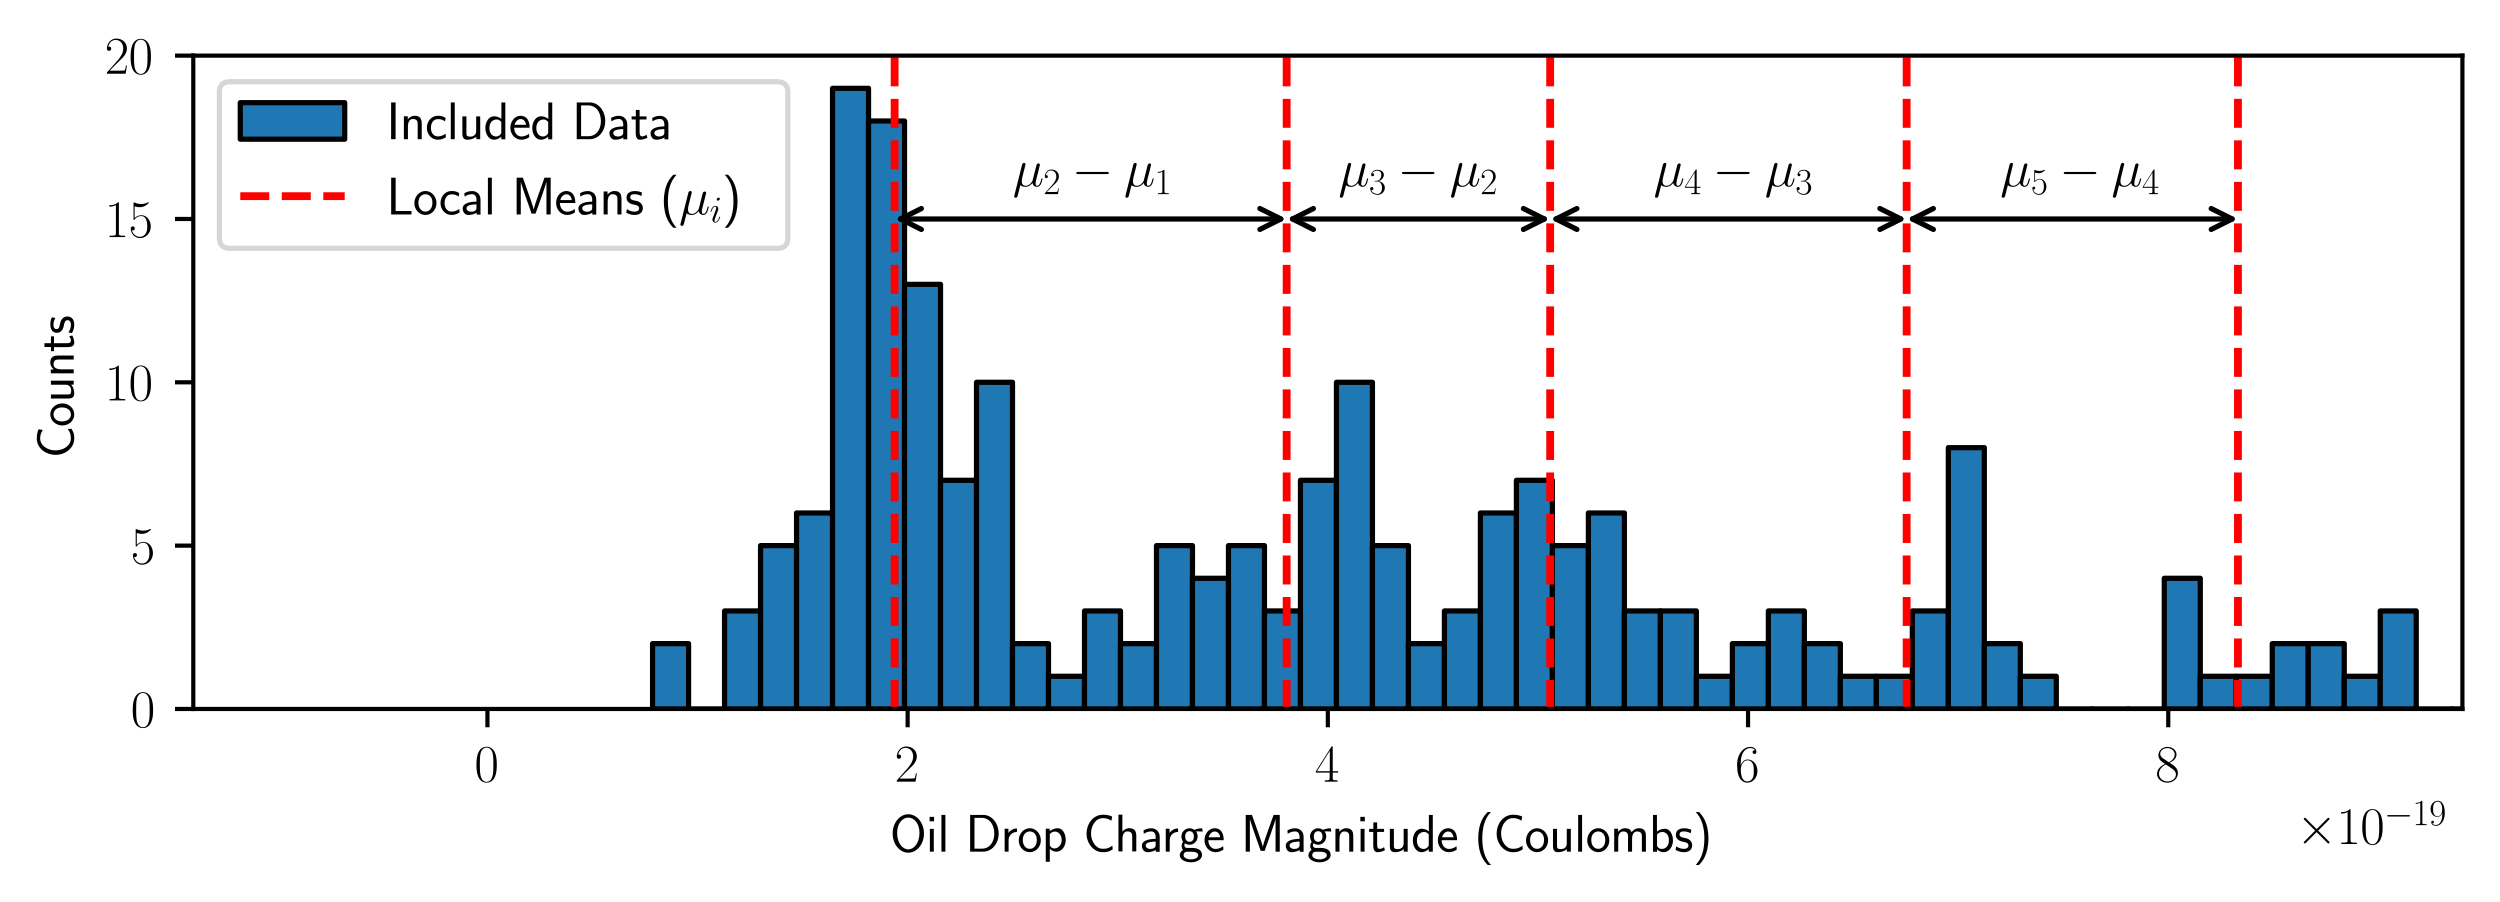 <?xml version="1.0" encoding="utf-8" standalone="no"?>
<!DOCTYPE svg PUBLIC "-//W3C//DTD SVG 1.1//EN"
  "http://www.w3.org/Graphics/SVG/1.1/DTD/svg11.dtd">
<svg xmlns:xlink="http://www.w3.org/1999/xlink" width="478.8pt" height="172.8pt" viewBox="0 0 478.8 172.8" xmlns="http://www.w3.org/2000/svg" version="1.1">
 <defs>
  <style type="text/css">*{stroke-linejoin: round; stroke-linecap: butt}</style>
 </defs>
 <g id="figure_1">
  <g id="patch_1">
   <path d="M 0 172.8 
L 478.8 172.8 
L 478.8 0 
L 0 0 
z
" style="fill: #ffffff"/>
  </g>
  <g id="axes_1">
   <g id="patch_2">
    <path d="M 37.018 135.782 
L 471.6 135.782 
L 471.6 10.659 
L 37.018 10.659 
z
" style="fill: #ffffff"/>
   </g>
   <g id="patch_3">
    <path d="M 124.981 135.782 
L 131.874 135.782 
L 131.874 123.269 
L 124.981 123.269 
z
" clip-path="url(#p2618c33d62)" style="fill: #1f77b4; stroke: #000000; stroke-linejoin: miter"/>
   </g>
   <g id="patch_4">
    <path d="M 131.874 135.782 
L 138.768 135.782 
L 138.768 135.782 
L 131.874 135.782 
z
" clip-path="url(#p2618c33d62)" style="fill: #1f77b4; stroke: #000000; stroke-linejoin: miter"/>
   </g>
   <g id="patch_5">
    <path d="M 138.768 135.782 
L 145.661 135.782 
L 145.661 117.013 
L 138.768 117.013 
z
" clip-path="url(#p2618c33d62)" style="fill: #1f77b4; stroke: #000000; stroke-linejoin: miter"/>
   </g>
   <g id="patch_6">
    <path d="M 145.661 135.782 
L 152.555 135.782 
L 152.555 104.501 
L 145.661 104.501 
z
" clip-path="url(#p2618c33d62)" style="fill: #1f77b4; stroke: #000000; stroke-linejoin: miter"/>
   </g>
   <g id="patch_7">
    <path d="M 152.555 135.782 
L 159.448 135.782 
L 159.448 98.245 
L 152.555 98.245 
z
" clip-path="url(#p2618c33d62)" style="fill: #1f77b4; stroke: #000000; stroke-linejoin: miter"/>
   </g>
   <g id="patch_8">
    <path d="M 159.448 135.782 
L 166.341 135.782 
L 166.341 16.915 
L 159.448 16.915 
z
" clip-path="url(#p2618c33d62)" style="fill: #1f77b4; stroke: #000000; stroke-linejoin: miter"/>
   </g>
   <g id="patch_9">
    <path d="M 166.341 135.782 
L 173.235 135.782 
L 173.235 23.171 
L 166.341 23.171 
z
" clip-path="url(#p2618c33d62)" style="fill: #1f77b4; stroke: #000000; stroke-linejoin: miter"/>
   </g>
   <g id="patch_10">
    <path d="M 173.235 135.782 
L 180.128 135.782 
L 180.128 54.452 
L 173.235 54.452 
z
" clip-path="url(#p2618c33d62)" style="fill: #1f77b4; stroke: #000000; stroke-linejoin: miter"/>
   </g>
   <g id="patch_11">
    <path d="M 180.128 135.782 
L 187.022 135.782 
L 187.022 91.989 
L 180.128 91.989 
z
" clip-path="url(#p2618c33d62)" style="fill: #1f77b4; stroke: #000000; stroke-linejoin: miter"/>
   </g>
   <g id="patch_12">
    <path d="M 187.022 135.782 
L 193.915 135.782 
L 193.915 73.22 
L 187.022 73.22 
z
" clip-path="url(#p2618c33d62)" style="fill: #1f77b4; stroke: #000000; stroke-linejoin: miter"/>
   </g>
   <g id="patch_13">
    <path d="M 193.915 135.782 
L 200.809 135.782 
L 200.809 123.269 
L 193.915 123.269 
z
" clip-path="url(#p2618c33d62)" style="fill: #1f77b4; stroke: #000000; stroke-linejoin: miter"/>
   </g>
   <g id="patch_14">
    <path d="M 200.809 135.782 
L 207.702 135.782 
L 207.702 129.526 
L 200.809 129.526 
z
" clip-path="url(#p2618c33d62)" style="fill: #1f77b4; stroke: #000000; stroke-linejoin: miter"/>
   </g>
   <g id="patch_15">
    <path d="M 207.702 135.782 
L 214.595 135.782 
L 214.595 117.013 
L 207.702 117.013 
z
" clip-path="url(#p2618c33d62)" style="fill: #1f77b4; stroke: #000000; stroke-linejoin: miter"/>
   </g>
   <g id="patch_16">
    <path d="M 214.595 135.782 
L 221.489 135.782 
L 221.489 123.269 
L 214.595 123.269 
z
" clip-path="url(#p2618c33d62)" style="fill: #1f77b4; stroke: #000000; stroke-linejoin: miter"/>
   </g>
   <g id="patch_17">
    <path d="M 221.489 135.782 
L 228.382 135.782 
L 228.382 104.501 
L 221.489 104.501 
z
" clip-path="url(#p2618c33d62)" style="fill: #1f77b4; stroke: #000000; stroke-linejoin: miter"/>
   </g>
   <g id="patch_18">
    <path d="M 228.382 135.782 
L 235.276 135.782 
L 235.276 110.757 
L 228.382 110.757 
z
" clip-path="url(#p2618c33d62)" style="fill: #1f77b4; stroke: #000000; stroke-linejoin: miter"/>
   </g>
   <g id="patch_19">
    <path d="M 235.276 135.782 
L 242.169 135.782 
L 242.169 104.501 
L 235.276 104.501 
z
" clip-path="url(#p2618c33d62)" style="fill: #1f77b4; stroke: #000000; stroke-linejoin: miter"/>
   </g>
   <g id="patch_20">
    <path d="M 242.169 135.782 
L 249.063 135.782 
L 249.063 117.013 
L 242.169 117.013 
z
" clip-path="url(#p2618c33d62)" style="fill: #1f77b4; stroke: #000000; stroke-linejoin: miter"/>
   </g>
   <g id="patch_21">
    <path d="M 249.063 135.782 
L 255.956 135.782 
L 255.956 91.989 
L 249.063 91.989 
z
" clip-path="url(#p2618c33d62)" style="fill: #1f77b4; stroke: #000000; stroke-linejoin: miter"/>
   </g>
   <g id="patch_22">
    <path d="M 255.956 135.782 
L 262.85 135.782 
L 262.85 73.22 
L 255.956 73.22 
z
" clip-path="url(#p2618c33d62)" style="fill: #1f77b4; stroke: #000000; stroke-linejoin: miter"/>
   </g>
   <g id="patch_23">
    <path d="M 262.85 135.782 
L 269.743 135.782 
L 269.743 104.501 
L 262.85 104.501 
z
" clip-path="url(#p2618c33d62)" style="fill: #1f77b4; stroke: #000000; stroke-linejoin: miter"/>
   </g>
   <g id="patch_24">
    <path d="M 269.743 135.782 
L 276.636 135.782 
L 276.636 123.269 
L 269.743 123.269 
z
" clip-path="url(#p2618c33d62)" style="fill: #1f77b4; stroke: #000000; stroke-linejoin: miter"/>
   </g>
   <g id="patch_25">
    <path d="M 276.636 135.782 
L 283.53 135.782 
L 283.53 117.013 
L 276.636 117.013 
z
" clip-path="url(#p2618c33d62)" style="fill: #1f77b4; stroke: #000000; stroke-linejoin: miter"/>
   </g>
   <g id="patch_26">
    <path d="M 283.53 135.782 
L 290.423 135.782 
L 290.423 98.245 
L 283.53 98.245 
z
" clip-path="url(#p2618c33d62)" style="fill: #1f77b4; stroke: #000000; stroke-linejoin: miter"/>
   </g>
   <g id="patch_27">
    <path d="M 290.423 135.782 
L 297.317 135.782 
L 297.317 91.989 
L 290.423 91.989 
z
" clip-path="url(#p2618c33d62)" style="fill: #1f77b4; stroke: #000000; stroke-linejoin: miter"/>
   </g>
   <g id="patch_28">
    <path d="M 297.317 135.782 
L 304.21 135.782 
L 304.21 104.501 
L 297.317 104.501 
z
" clip-path="url(#p2618c33d62)" style="fill: #1f77b4; stroke: #000000; stroke-linejoin: miter"/>
   </g>
   <g id="patch_29">
    <path d="M 304.21 135.782 
L 311.104 135.782 
L 311.104 98.245 
L 304.21 98.245 
z
" clip-path="url(#p2618c33d62)" style="fill: #1f77b4; stroke: #000000; stroke-linejoin: miter"/>
   </g>
   <g id="patch_30">
    <path d="M 311.104 135.782 
L 317.997 135.782 
L 317.997 117.013 
L 311.104 117.013 
z
" clip-path="url(#p2618c33d62)" style="fill: #1f77b4; stroke: #000000; stroke-linejoin: miter"/>
   </g>
   <g id="patch_31">
    <path d="M 317.997 135.782 
L 324.89 135.782 
L 324.89 117.013 
L 317.997 117.013 
z
" clip-path="url(#p2618c33d62)" style="fill: #1f77b4; stroke: #000000; stroke-linejoin: miter"/>
   </g>
   <g id="patch_32">
    <path d="M 324.89 135.782 
L 331.784 135.782 
L 331.784 129.526 
L 324.89 129.526 
z
" clip-path="url(#p2618c33d62)" style="fill: #1f77b4; stroke: #000000; stroke-linejoin: miter"/>
   </g>
   <g id="patch_33">
    <path d="M 331.784 135.782 
L 338.677 135.782 
L 338.677 123.269 
L 331.784 123.269 
z
" clip-path="url(#p2618c33d62)" style="fill: #1f77b4; stroke: #000000; stroke-linejoin: miter"/>
   </g>
   <g id="patch_34">
    <path d="M 338.677 135.782 
L 345.571 135.782 
L 345.571 117.013 
L 338.677 117.013 
z
" clip-path="url(#p2618c33d62)" style="fill: #1f77b4; stroke: #000000; stroke-linejoin: miter"/>
   </g>
   <g id="patch_35">
    <path d="M 345.571 135.782 
L 352.464 135.782 
L 352.464 123.269 
L 345.571 123.269 
z
" clip-path="url(#p2618c33d62)" style="fill: #1f77b4; stroke: #000000; stroke-linejoin: miter"/>
   </g>
   <g id="patch_36">
    <path d="M 352.464 135.782 
L 359.358 135.782 
L 359.358 129.526 
L 352.464 129.526 
z
" clip-path="url(#p2618c33d62)" style="fill: #1f77b4; stroke: #000000; stroke-linejoin: miter"/>
   </g>
   <g id="patch_37">
    <path d="M 359.358 135.782 
L 366.251 135.782 
L 366.251 129.526 
L 359.358 129.526 
z
" clip-path="url(#p2618c33d62)" style="fill: #1f77b4; stroke: #000000; stroke-linejoin: miter"/>
   </g>
   <g id="patch_38">
    <path d="M 366.251 135.782 
L 373.144 135.782 
L 373.144 117.013 
L 366.251 117.013 
z
" clip-path="url(#p2618c33d62)" style="fill: #1f77b4; stroke: #000000; stroke-linejoin: miter"/>
   </g>
   <g id="patch_39">
    <path d="M 373.144 135.782 
L 380.038 135.782 
L 380.038 85.733 
L 373.144 85.733 
z
" clip-path="url(#p2618c33d62)" style="fill: #1f77b4; stroke: #000000; stroke-linejoin: miter"/>
   </g>
   <g id="patch_40">
    <path d="M 380.038 135.782 
L 386.931 135.782 
L 386.931 123.269 
L 380.038 123.269 
z
" clip-path="url(#p2618c33d62)" style="fill: #1f77b4; stroke: #000000; stroke-linejoin: miter"/>
   </g>
   <g id="patch_41">
    <path d="M 386.931 135.782 
L 393.825 135.782 
L 393.825 129.526 
L 386.931 129.526 
z
" clip-path="url(#p2618c33d62)" style="fill: #1f77b4; stroke: #000000; stroke-linejoin: miter"/>
   </g>
   <g id="patch_42">
    <path d="M 393.825 135.782 
L 400.718 135.782 
L 400.718 135.782 
L 393.825 135.782 
z
" clip-path="url(#p2618c33d62)" style="fill: #1f77b4; stroke: #000000; stroke-linejoin: miter"/>
   </g>
   <g id="patch_43">
    <path d="M 400.718 135.782 
L 407.612 135.782 
L 407.612 135.782 
L 400.718 135.782 
z
" clip-path="url(#p2618c33d62)" style="fill: #1f77b4; stroke: #000000; stroke-linejoin: miter"/>
   </g>
   <g id="patch_44">
    <path d="M 407.612 135.782 
L 414.505 135.782 
L 414.505 135.782 
L 407.612 135.782 
z
" clip-path="url(#p2618c33d62)" style="fill: #1f77b4; stroke: #000000; stroke-linejoin: miter"/>
   </g>
   <g id="patch_45">
    <path d="M 414.505 135.782 
L 421.398 135.782 
L 421.398 110.757 
L 414.505 110.757 
z
" clip-path="url(#p2618c33d62)" style="fill: #1f77b4; stroke: #000000; stroke-linejoin: miter"/>
   </g>
   <g id="patch_46">
    <path d="M 421.398 135.782 
L 428.292 135.782 
L 428.292 129.526 
L 421.398 129.526 
z
" clip-path="url(#p2618c33d62)" style="fill: #1f77b4; stroke: #000000; stroke-linejoin: miter"/>
   </g>
   <g id="patch_47">
    <path d="M 428.292 135.782 
L 435.185 135.782 
L 435.185 129.526 
L 428.292 129.526 
z
" clip-path="url(#p2618c33d62)" style="fill: #1f77b4; stroke: #000000; stroke-linejoin: miter"/>
   </g>
   <g id="patch_48">
    <path d="M 435.185 135.782 
L 442.079 135.782 
L 442.079 123.269 
L 435.185 123.269 
z
" clip-path="url(#p2618c33d62)" style="fill: #1f77b4; stroke: #000000; stroke-linejoin: miter"/>
   </g>
   <g id="patch_49">
    <path d="M 442.079 135.782 
L 448.972 135.782 
L 448.972 123.269 
L 442.079 123.269 
z
" clip-path="url(#p2618c33d62)" style="fill: #1f77b4; stroke: #000000; stroke-linejoin: miter"/>
   </g>
   <g id="patch_50">
    <path d="M 448.972 135.782 
L 455.866 135.782 
L 455.866 129.526 
L 448.972 129.526 
z
" clip-path="url(#p2618c33d62)" style="fill: #1f77b4; stroke: #000000; stroke-linejoin: miter"/>
   </g>
   <g id="patch_51">
    <path d="M 455.866 135.782 
L 462.759 135.782 
L 462.759 117.013 
L 455.866 117.013 
z
" clip-path="url(#p2618c33d62)" style="fill: #1f77b4; stroke: #000000; stroke-linejoin: miter"/>
   </g>
   <g id="patch_52">
    <path d="M 462.759 135.782 
L 469.652 135.782 
L 469.652 135.782 
L 462.759 135.782 
z
" clip-path="url(#p2618c33d62)" style="fill: #1f77b4; stroke: #000000; stroke-linejoin: miter"/>
   </g>
   <g id="patch_53">
    <path d="M 469.652 135.782 
L 476.546 135.782 
L 476.546 135.782 
L 469.652 135.782 
z
" clip-path="url(#p2618c33d62)" style="fill: #1f77b4; stroke: #000000; stroke-linejoin: miter"/>
   </g>
   <g id="patch_54">
    <path d="M 476.546 135.782 
L 483.439 135.782 
L 483.439 135.782 
L 476.546 135.782 
z
" clip-path="url(#p2618c33d62)" style="fill: #1f77b4; stroke: #000000; stroke-linejoin: miter"/>
   </g>
   <g id="patch_55">
    <path d="M 483.439 135.782 
L 490.333 135.782 
L 490.333 135.782 
L 483.439 135.782 
z
" clip-path="url(#p2618c33d62)" style="fill: #1f77b4; stroke: #000000; stroke-linejoin: miter"/>
   </g>
   <g id="patch_56">
    <path d="M 490.333 135.782 
L 497.226 135.782 
L 497.226 135.782 
L 490.333 135.782 
z
" clip-path="url(#p2618c33d62)" style="fill: #1f77b4; stroke: #000000; stroke-linejoin: miter"/>
   </g>
   <g id="patch_57">
    <path d="M 497.226 135.782 
L 504.12 135.782 
L 504.12 135.782 
L 497.226 135.782 
z
" clip-path="url(#p2618c33d62)" style="fill: #1f77b4; stroke: #000000; stroke-linejoin: miter"/>
   </g>
   <g id="patch_58">
    <path d="M 504.12 135.782 
L 511.013 135.782 
L 511.013 135.782 
L 504.12 135.782 
z
" clip-path="url(#p2618c33d62)" style="fill: #1f77b4; stroke: #000000; stroke-linejoin: miter"/>
   </g>
   <g id="patch_59">
    <path d="M 511.013 135.782 
L 517.906 135.782 
L 517.906 135.782 
L 511.013 135.782 
z
" clip-path="url(#p2618c33d62)" style="fill: #1f77b4; stroke: #000000; stroke-linejoin: miter"/>
   </g>
   <g id="patch_60">
    <path d="M 517.906 135.782 
L 524.8 135.782 
L 524.8 135.782 
L 517.906 135.782 
z
" clip-path="url(#p2618c33d62)" style="fill: #1f77b4; stroke: #000000; stroke-linejoin: miter"/>
   </g>
   <g id="patch_61">
    <path d="M 524.8 135.782 
L 531.693 135.782 
L 531.693 135.782 
L 524.8 135.782 
z
" clip-path="url(#p2618c33d62)" style="fill: #1f77b4; stroke: #000000; stroke-linejoin: miter"/>
   </g>
   <g id="patch_62">
    <path d="M 531.693 135.782 
L 538.587 135.782 
L 538.587 135.782 
L 531.693 135.782 
z
" clip-path="url(#p2618c33d62)" style="fill: #1f77b4; stroke: #000000; stroke-linejoin: miter"/>
   </g>
   <g id="patch_63">
    <path d="M 538.587 135.782 
L 545.48 135.782 
L 545.48 135.782 
L 538.587 135.782 
z
" clip-path="url(#p2618c33d62)" style="fill: #1f77b4; stroke: #000000; stroke-linejoin: miter"/>
   </g>
   <g id="patch_64">
    <path d="M 545.48 135.782 
L 552.374 135.782 
L 552.374 135.782 
L 545.48 135.782 
z
" clip-path="url(#p2618c33d62)" style="fill: #1f77b4; stroke: #000000; stroke-linejoin: miter"/>
   </g>
   <g id="patch_65">
    <path d="M 552.374 135.782 
L 559.267 135.782 
L 559.267 135.782 
L 552.374 135.782 
z
" clip-path="url(#p2618c33d62)" style="fill: #1f77b4; stroke: #000000; stroke-linejoin: miter"/>
   </g>
   <g id="patch_66">
    <path d="M 559.267 135.782 
L 566.16 135.782 
L 566.16 135.782 
L 559.267 135.782 
z
" clip-path="url(#p2618c33d62)" style="fill: #1f77b4; stroke: #000000; stroke-linejoin: miter"/>
   </g>
   <g id="patch_67">
    <path d="M 566.16 135.782 
L 573.054 135.782 
L 573.054 135.782 
L 566.16 135.782 
z
" clip-path="url(#p2618c33d62)" style="fill: #1f77b4; stroke: #000000; stroke-linejoin: miter"/>
   </g>
   <g id="patch_68">
    <path d="M 573.054 135.782 
L 579.947 135.782 
L 579.947 135.782 
L 573.054 135.782 
z
" clip-path="url(#p2618c33d62)" style="fill: #1f77b4; stroke: #000000; stroke-linejoin: miter"/>
   </g>
   <g id="patch_69">
    <path d="M 579.947 135.782 
L 586.841 135.782 
L 586.841 135.782 
L 579.947 135.782 
z
" clip-path="url(#p2618c33d62)" style="fill: #1f77b4; stroke: #000000; stroke-linejoin: miter"/>
   </g>
   <g id="patch_70">
    <path d="M 586.841 135.782 
L 593.734 135.782 
L 593.734 135.782 
L 586.841 135.782 
z
" clip-path="url(#p2618c33d62)" style="fill: #1f77b4; stroke: #000000; stroke-linejoin: miter"/>
   </g>
   <g id="patch_71">
    <path d="M 593.734 135.782 
L 600.628 135.782 
L 600.628 135.782 
L 593.734 135.782 
z
" clip-path="url(#p2618c33d62)" style="fill: #1f77b4; stroke: #000000; stroke-linejoin: miter"/>
   </g>
   <g id="patch_72">
    <path d="M 600.628 135.782 
L 607.521 135.782 
L 607.521 135.782 
L 600.628 135.782 
z
" clip-path="url(#p2618c33d62)" style="fill: #1f77b4; stroke: #000000; stroke-linejoin: miter"/>
   </g>
   <g id="patch_73">
    <path d="M 607.521 135.782 
L 614.414 135.782 
L 614.414 135.782 
L 607.521 135.782 
z
" clip-path="url(#p2618c33d62)" style="fill: #1f77b4; stroke: #000000; stroke-linejoin: miter"/>
   </g>
   <g id="patch_74">
    <path d="M 614.414 135.782 
L 621.308 135.782 
L 621.308 135.782 
L 614.414 135.782 
z
" clip-path="url(#p2618c33d62)" style="fill: #1f77b4; stroke: #000000; stroke-linejoin: miter"/>
   </g>
   <g id="patch_75">
    <path d="M 621.308 135.782 
L 628.201 135.782 
L 628.201 135.782 
L 621.308 135.782 
z
" clip-path="url(#p2618c33d62)" style="fill: #1f77b4; stroke: #000000; stroke-linejoin: miter"/>
   </g>
   <g id="patch_76">
    <path d="M 628.201 135.782 
L 635.095 135.782 
L 635.095 135.782 
L 628.201 135.782 
z
" clip-path="url(#p2618c33d62)" style="fill: #1f77b4; stroke: #000000; stroke-linejoin: miter"/>
   </g>
   <g id="patch_77">
    <path d="M 635.095 135.782 
L 641.988 135.782 
L 641.988 135.782 
L 635.095 135.782 
z
" clip-path="url(#p2618c33d62)" style="fill: #1f77b4; stroke: #000000; stroke-linejoin: miter"/>
   </g>
   <g id="patch_78">
    <path d="M 641.988 135.782 
L 648.882 135.782 
L 648.882 135.782 
L 641.988 135.782 
z
" clip-path="url(#p2618c33d62)" style="fill: #1f77b4; stroke: #000000; stroke-linejoin: miter"/>
   </g>
   <g id="patch_79">
    <path d="M 648.882 135.782 
L 655.775 135.782 
L 655.775 135.782 
L 648.882 135.782 
z
" clip-path="url(#p2618c33d62)" style="fill: #1f77b4; stroke: #000000; stroke-linejoin: miter"/>
   </g>
   <g id="patch_80">
    <path d="M 655.775 135.782 
L 662.668 135.782 
L 662.668 135.782 
L 655.775 135.782 
z
" clip-path="url(#p2618c33d62)" style="fill: #1f77b4; stroke: #000000; stroke-linejoin: miter"/>
   </g>
   <g id="patch_81">
    <path d="M 662.668 135.782 
L 669.562 135.782 
L 669.562 135.782 
L 662.668 135.782 
z
" clip-path="url(#p2618c33d62)" style="fill: #1f77b4; stroke: #000000; stroke-linejoin: miter"/>
   </g>
   <g id="patch_82">
    <path d="M 669.562 135.782 
L 676.455 135.782 
L 676.455 135.782 
L 669.562 135.782 
z
" clip-path="url(#p2618c33d62)" style="fill: #1f77b4; stroke: #000000; stroke-linejoin: miter"/>
   </g>
   <g id="patch_83">
    <path d="M 676.455 135.782 
L 683.349 135.782 
L 683.349 135.782 
L 676.455 135.782 
z
" clip-path="url(#p2618c33d62)" style="fill: #1f77b4; stroke: #000000; stroke-linejoin: miter"/>
   </g>
   <g id="patch_84">
    <path d="M 683.349 135.782 
L 690.242 135.782 
L 690.242 135.782 
L 683.349 135.782 
z
" clip-path="url(#p2618c33d62)" style="fill: #1f77b4; stroke: #000000; stroke-linejoin: miter"/>
   </g>
   <g id="patch_85">
    <path d="M 690.242 135.782 
L 697.136 135.782 
L 697.136 135.782 
L 690.242 135.782 
z
" clip-path="url(#p2618c33d62)" style="fill: #1f77b4; stroke: #000000; stroke-linejoin: miter"/>
   </g>
   <g id="patch_86">
    <path d="M 697.136 135.782 
L 704.029 135.782 
L 704.029 135.782 
L 697.136 135.782 
z
" clip-path="url(#p2618c33d62)" style="fill: #1f77b4; stroke: #000000; stroke-linejoin: miter"/>
   </g>
   <g id="patch_87">
    <path d="M 704.029 135.782 
L 710.923 135.782 
L 710.923 135.782 
L 704.029 135.782 
z
" clip-path="url(#p2618c33d62)" style="fill: #1f77b4; stroke: #000000; stroke-linejoin: miter"/>
   </g>
   <g id="patch_88">
    <path d="M 710.923 135.782 
L 717.816 135.782 
L 717.816 135.782 
L 710.923 135.782 
z
" clip-path="url(#p2618c33d62)" style="fill: #1f77b4; stroke: #000000; stroke-linejoin: miter"/>
   </g>
   <g id="patch_89">
    <path d="M 717.816 135.782 
L 724.709 135.782 
L 724.709 135.782 
L 717.816 135.782 
z
" clip-path="url(#p2618c33d62)" style="fill: #1f77b4; stroke: #000000; stroke-linejoin: miter"/>
   </g>
   <g id="patch_90">
    <path d="M 724.709 135.782 
L 731.603 135.782 
L 731.603 135.782 
L 724.709 135.782 
z
" clip-path="url(#p2618c33d62)" style="fill: #1f77b4; stroke: #000000; stroke-linejoin: miter"/>
   </g>
   <g id="patch_91">
    <path d="M 731.603 135.782 
L 738.496 135.782 
L 738.496 135.782 
L 731.603 135.782 
z
" clip-path="url(#p2618c33d62)" style="fill: #1f77b4; stroke: #000000; stroke-linejoin: miter"/>
   </g>
   <g id="patch_92">
    <path d="M 738.496 135.782 
L 745.39 135.782 
L 745.39 135.782 
L 738.496 135.782 
z
" clip-path="url(#p2618c33d62)" style="fill: #1f77b4; stroke: #000000; stroke-linejoin: miter"/>
   </g>
   <g id="patch_93">
    <path d="M 745.39 135.782 
L 752.283 135.782 
L 752.283 135.782 
L 745.39 135.782 
z
" clip-path="url(#p2618c33d62)" style="fill: #1f77b4; stroke: #000000; stroke-linejoin: miter"/>
   </g>
   <g id="patch_94">
    <path d="M 752.283 135.782 
L 759.177 135.782 
L 759.177 135.782 
L 752.283 135.782 
z
" clip-path="url(#p2618c33d62)" style="fill: #1f77b4; stroke: #000000; stroke-linejoin: miter"/>
   </g>
   <g id="patch_95">
    <path d="M 759.177 135.782 
L 766.07 135.782 
L 766.07 135.782 
L 759.177 135.782 
z
" clip-path="url(#p2618c33d62)" style="fill: #1f77b4; stroke: #000000; stroke-linejoin: miter"/>
   </g>
   <g id="patch_96">
    <path d="M 766.07 135.782 
L 772.963 135.782 
L 772.963 135.782 
L 766.07 135.782 
z
" clip-path="url(#p2618c33d62)" style="fill: #1f77b4; stroke: #000000; stroke-linejoin: miter"/>
   </g>
   <g id="patch_97">
    <path d="M 772.963 135.782 
L 779.857 135.782 
L 779.857 135.782 
L 772.963 135.782 
z
" clip-path="url(#p2618c33d62)" style="fill: #1f77b4; stroke: #000000; stroke-linejoin: miter"/>
   </g>
   <g id="patch_98">
    <path d="M 779.857 135.782 
L 786.75 135.782 
L 786.75 135.782 
L 779.857 135.782 
z
" clip-path="url(#p2618c33d62)" style="fill: #1f77b4; stroke: #000000; stroke-linejoin: miter"/>
   </g>
   <g id="patch_99">
    <path d="M 786.75 135.782 
L 793.644 135.782 
L 793.644 135.782 
L 786.75 135.782 
z
" clip-path="url(#p2618c33d62)" style="fill: #1f77b4; stroke: #000000; stroke-linejoin: miter"/>
   </g>
   <g id="patch_100">
    <path d="M 793.644 135.782 
L 800.537 135.782 
L 800.537 135.782 
L 793.644 135.782 
z
" clip-path="url(#p2618c33d62)" style="fill: #1f77b4; stroke: #000000; stroke-linejoin: miter"/>
   </g>
   <g id="patch_101">
    <path d="M 800.537 135.782 
L 807.431 135.782 
L 807.431 135.782 
L 800.537 135.782 
z
" clip-path="url(#p2618c33d62)" style="fill: #1f77b4; stroke: #000000; stroke-linejoin: miter"/>
   </g>
   <g id="patch_102">
    <path d="M 807.431 135.782 
L 814.324 135.782 
L 814.324 135.782 
L 807.431 135.782 
z
" clip-path="url(#p2618c33d62)" style="fill: #1f77b4; stroke: #000000; stroke-linejoin: miter"/>
   </g>
   <g id="patch_103">
    <path d="M 814.324 135.782 
L 821.217 135.782 
L 821.217 135.782 
L 814.324 135.782 
z
" clip-path="url(#p2618c33d62)" style="fill: #1f77b4; stroke: #000000; stroke-linejoin: miter"/>
   </g>
   <g id="patch_104">
    <path d="M 821.217 135.782 
L 828.111 135.782 
L 828.111 135.782 
L 821.217 135.782 
z
" clip-path="url(#p2618c33d62)" style="fill: #1f77b4; stroke: #000000; stroke-linejoin: miter"/>
   </g>
   <g id="patch_105">
    <path d="M 828.111 135.782 
L 835.004 135.782 
L 835.004 135.782 
L 828.111 135.782 
z
" clip-path="url(#p2618c33d62)" style="fill: #1f77b4; stroke: #000000; stroke-linejoin: miter"/>
   </g>
   <g id="patch_106">
    <path d="M 835.004 135.782 
L 841.898 135.782 
L 841.898 135.782 
L 835.004 135.782 
z
" clip-path="url(#p2618c33d62)" style="fill: #1f77b4; stroke: #000000; stroke-linejoin: miter"/>
   </g>
   <g id="patch_107">
    <path d="M 841.898 135.782 
L 848.791 135.782 
L 848.791 135.782 
L 841.898 135.782 
z
" clip-path="url(#p2618c33d62)" style="fill: #1f77b4; stroke: #000000; stroke-linejoin: miter"/>
   </g>
   <g id="patch_108">
    <path d="M 848.791 135.782 
L 855.685 135.782 
L 855.685 135.782 
L 848.791 135.782 
z
" clip-path="url(#p2618c33d62)" style="fill: #1f77b4; stroke: #000000; stroke-linejoin: miter"/>
   </g>
   <g id="patch_109">
    <path d="M 855.685 135.782 
L 862.578 135.782 
L 862.578 135.782 
L 855.685 135.782 
z
" clip-path="url(#p2618c33d62)" style="fill: #1f77b4; stroke: #000000; stroke-linejoin: miter"/>
   </g>
   <g id="patch_110">
    <path d="M 862.578 135.782 
L 869.471 135.782 
L 869.471 135.782 
L 862.578 135.782 
z
" clip-path="url(#p2618c33d62)" style="fill: #1f77b4; stroke: #000000; stroke-linejoin: miter"/>
   </g>
   <g id="patch_111">
    <path d="M 869.471 135.782 
L 876.365 135.782 
L 876.365 135.782 
L 869.471 135.782 
z
" clip-path="url(#p2618c33d62)" style="fill: #1f77b4; stroke: #000000; stroke-linejoin: miter"/>
   </g>
   <g id="patch_112">
    <path d="M 876.365 135.782 
L 883.258 135.782 
L 883.258 135.782 
L 876.365 135.782 
z
" clip-path="url(#p2618c33d62)" style="fill: #1f77b4; stroke: #000000; stroke-linejoin: miter"/>
   </g>
   <g id="patch_113">
    <path d="M 883.258 135.782 
L 890.152 135.782 
L 890.152 135.782 
L 883.258 135.782 
z
" clip-path="url(#p2618c33d62)" style="fill: #1f77b4; stroke: #000000; stroke-linejoin: miter"/>
   </g>
   <g id="patch_114">
    <path d="M 890.152 135.782 
L 897.045 135.782 
L 897.045 135.782 
L 890.152 135.782 
z
" clip-path="url(#p2618c33d62)" style="fill: #1f77b4; stroke: #000000; stroke-linejoin: miter"/>
   </g>
   <g id="patch_115">
    <path d="M 897.045 135.782 
L 903.939 135.782 
L 903.939 135.782 
L 897.045 135.782 
z
" clip-path="url(#p2618c33d62)" style="fill: #1f77b4; stroke: #000000; stroke-linejoin: miter"/>
   </g>
   <g id="patch_116">
    <path d="M 903.939 135.782 
L 910.832 135.782 
L 910.832 135.782 
L 903.939 135.782 
z
" clip-path="url(#p2618c33d62)" style="fill: #1f77b4; stroke: #000000; stroke-linejoin: miter"/>
   </g>
   <g id="patch_117">
    <path d="M 910.832 135.782 
L 917.725 135.782 
L 917.725 135.782 
L 910.832 135.782 
z
" clip-path="url(#p2618c33d62)" style="fill: #1f77b4; stroke: #000000; stroke-linejoin: miter"/>
   </g>
   <g id="patch_118">
    <path d="M 917.725 135.782 
L 924.619 135.782 
L 924.619 135.782 
L 917.725 135.782 
z
" clip-path="url(#p2618c33d62)" style="fill: #1f77b4; stroke: #000000; stroke-linejoin: miter"/>
   </g>
   <g id="patch_119">
    <path d="M 924.619 135.782 
L 931.512 135.782 
L 931.512 135.782 
L 924.619 135.782 
z
" clip-path="url(#p2618c33d62)" style="fill: #1f77b4; stroke: #000000; stroke-linejoin: miter"/>
   </g>
   <g id="patch_120">
    <path d="M 931.512 135.782 
L 938.406 135.782 
L 938.406 135.782 
L 931.512 135.782 
z
" clip-path="url(#p2618c33d62)" style="fill: #1f77b4; stroke: #000000; stroke-linejoin: miter"/>
   </g>
   <g id="patch_121">
    <path d="M 938.406 135.782 
L 945.299 135.782 
L 945.299 135.782 
L 938.406 135.782 
z
" clip-path="url(#p2618c33d62)" style="fill: #1f77b4; stroke: #000000; stroke-linejoin: miter"/>
   </g>
   <g id="patch_122">
    <path d="M 945.299 135.782 
L 952.193 135.782 
L 952.193 135.782 
L 945.299 135.782 
z
" clip-path="url(#p2618c33d62)" style="fill: #1f77b4; stroke: #000000; stroke-linejoin: miter"/>
   </g>
   <g id="patch_123">
    <path d="M 952.193 135.782 
L 959.086 135.782 
L 959.086 135.782 
L 952.193 135.782 
z
" clip-path="url(#p2618c33d62)" style="fill: #1f77b4; stroke: #000000; stroke-linejoin: miter"/>
   </g>
   <g id="patch_124">
    <path d="M 959.086 135.782 
L 965.979 135.782 
L 965.979 135.782 
L 959.086 135.782 
z
" clip-path="url(#p2618c33d62)" style="fill: #1f77b4; stroke: #000000; stroke-linejoin: miter"/>
   </g>
   <g id="patch_125">
    <path d="M 965.979 135.782 
L 972.873 135.782 
L 972.873 135.782 
L 965.979 135.782 
z
" clip-path="url(#p2618c33d62)" style="fill: #1f77b4; stroke: #000000; stroke-linejoin: miter"/>
   </g>
   <g id="patch_126">
    <path d="M 972.873 135.782 
L 979.766 135.782 
L 979.766 135.782 
L 972.873 135.782 
z
" clip-path="url(#p2618c33d62)" style="fill: #1f77b4; stroke: #000000; stroke-linejoin: miter"/>
   </g>
   <g id="patch_127">
    <path d="M 979.766 135.782 
L 986.66 135.782 
L 986.66 135.782 
L 979.766 135.782 
z
" clip-path="url(#p2618c33d62)" style="fill: #1f77b4; stroke: #000000; stroke-linejoin: miter"/>
   </g>
   <g id="matplotlib.axis_1">
    <g id="xtick_1">
     <g id="line2d_1">
      <defs>
       <path id="m7f5fa90297" d="M 0 0 
L 0 3.5 
" style="stroke: #000000; stroke-width: 0.8"/>
      </defs>
      <g>
       <use xlink:href="#m7f5fa90297" x="93.353" y="135.782" style="stroke: #000000; stroke-width: 0.8"/>
      </g>
     </g>
     <g id="text_1">
      <!-- $\mathdefault{0}$ -->
      <g transform="translate(90.862 149.7) scale(0.1 -0.1)">
       <defs>
        <path id="CMR17-30" d="M 2688 2025 
C 2688 2416 2682 3080 2413 3591 
C 2176 4039 1798 4198 1466 4198 
C 1158 4198 768 4058 525 3597 
C 269 3118 243 2524 243 2025 
C 243 1661 250 1106 448 619 
C 723 -39 1216 -128 1466 -128 
C 1760 -128 2208 -7 2470 600 
C 2662 1042 2688 1559 2688 2025 
z
M 1466 -26 
C 1056 -26 813 325 723 812 
C 653 1188 653 1738 653 2096 
C 653 2588 653 2997 736 3387 
C 858 3929 1216 4096 1466 4096 
C 1728 4096 2067 3923 2189 3400 
C 2272 3036 2278 2607 2278 2096 
C 2278 1680 2278 1169 2202 792 
C 2067 95 1690 -26 1466 -26 
z
" transform="scale(0.016)"/>
       </defs>
       <use xlink:href="#CMR17-30" transform="scale(0.996)"/>
      </g>
     </g>
    </g>
    <g id="xtick_2">
     <g id="line2d_2">
      <g>
       <use xlink:href="#m7f5fa90297" x="173.831" y="135.782" style="stroke: #000000; stroke-width: 0.8"/>
      </g>
     </g>
     <g id="text_2">
      <!-- $\mathdefault{2}$ -->
      <g transform="translate(171.34 149.7) scale(0.1 -0.1)">
       <defs>
        <path id="CMR17-32" d="M 2669 989 
L 2554 989 
C 2490 536 2438 459 2413 420 
C 2381 369 1920 369 1830 369 
L 602 369 
C 832 619 1280 1072 1824 1597 
C 2214 1967 2669 2402 2669 3035 
C 2669 3790 2067 4224 1395 4224 
C 691 4224 262 3604 262 3030 
C 262 2780 448 2748 525 2748 
C 589 2748 781 2787 781 3010 
C 781 3207 614 3264 525 3264 
C 486 3264 448 3258 422 3245 
C 544 3790 915 4058 1306 4058 
C 1862 4058 2227 3617 2227 3035 
C 2227 2479 1901 2000 1536 1584 
L 262 146 
L 262 0 
L 2515 0 
L 2669 989 
z
" transform="scale(0.016)"/>
       </defs>
       <use xlink:href="#CMR17-32" transform="scale(0.996)"/>
      </g>
     </g>
    </g>
    <g id="xtick_3">
     <g id="line2d_3">
      <g>
       <use xlink:href="#m7f5fa90297" x="254.309" y="135.782" style="stroke: #000000; stroke-width: 0.8"/>
      </g>
     </g>
     <g id="text_3">
      <!-- $\mathdefault{4}$ -->
      <g transform="translate(251.819 149.7) scale(0.1 -0.1)">
       <defs>
        <path id="CMR17-34" d="M 2150 4122 
C 2150 4256 2144 4256 2029 4256 
L 128 1254 
L 128 1088 
L 1779 1088 
L 1779 457 
C 1779 224 1766 160 1318 160 
L 1197 160 
L 1197 0 
C 1402 0 1747 0 1965 0 
C 2182 0 2528 0 2733 0 
L 2733 160 
L 2611 160 
C 2163 160 2150 224 2150 457 
L 2150 1088 
L 2803 1088 
L 2803 1254 
L 2150 1254 
L 2150 4122 
z
M 1798 3703 
L 1798 1254 
L 256 1254 
L 1798 3703 
z
" transform="scale(0.016)"/>
       </defs>
       <use xlink:href="#CMR17-34" transform="scale(0.996)"/>
      </g>
     </g>
    </g>
    <g id="xtick_4">
     <g id="line2d_4">
      <g>
       <use xlink:href="#m7f5fa90297" x="334.787" y="135.782" style="stroke: #000000; stroke-width: 0.8"/>
      </g>
     </g>
     <g id="text_4">
      <!-- $\mathdefault{6}$ -->
      <g transform="translate(332.297 149.7) scale(0.1 -0.1)">
       <defs>
        <path id="CMR17-36" d="M 678 2176 
C 678 3690 1395 4032 1811 4032 
C 1946 4032 2272 4009 2400 3776 
C 2298 3776 2106 3776 2106 3553 
C 2106 3381 2246 3323 2336 3323 
C 2394 3323 2566 3348 2566 3560 
C 2566 3954 2246 4179 1805 4179 
C 1043 4179 243 3390 243 1984 
C 243 253 966 -128 1478 -128 
C 2099 -128 2688 427 2688 1283 
C 2688 2081 2170 2662 1517 2662 
C 1126 2662 838 2407 678 1960 
L 678 2176 
z
M 1478 25 
C 691 25 691 1200 691 1436 
C 691 1896 909 2560 1504 2560 
C 1613 2560 1926 2560 2138 2120 
C 2253 1870 2253 1609 2253 1289 
C 2253 944 2253 690 2118 434 
C 1978 171 1773 25 1478 25 
z
" transform="scale(0.016)"/>
       </defs>
       <use xlink:href="#CMR17-36" transform="scale(0.996)"/>
      </g>
     </g>
    </g>
    <g id="xtick_5">
     <g id="line2d_5">
      <g>
       <use xlink:href="#m7f5fa90297" x="415.265" y="135.782" style="stroke: #000000; stroke-width: 0.8"/>
      </g>
     </g>
     <g id="text_5">
      <!-- $\mathdefault{8}$ -->
      <g transform="translate(412.775 149.7) scale(0.1 -0.1)">
       <defs>
        <path id="CMR17-38" d="M 1741 2264 
C 2144 2467 2554 2773 2554 3263 
C 2554 3841 1990 4179 1472 4179 
C 890 4179 378 3759 378 3180 
C 378 3021 416 2747 666 2505 
C 730 2442 998 2251 1171 2130 
C 883 1983 211 1634 211 934 
C 211 279 838 -128 1459 -128 
C 2144 -128 2720 362 2720 1010 
C 2720 1590 2330 1857 2074 2029 
L 1741 2264 
z
M 902 2822 
C 851 2854 595 3051 595 3351 
C 595 3739 998 4032 1459 4032 
C 1965 4032 2336 3676 2336 3262 
C 2336 2669 1670 2331 1638 2331 
C 1632 2331 1626 2331 1574 2370 
L 902 2822 
z
M 2080 1519 
C 2176 1449 2483 1240 2483 851 
C 2483 381 2010 25 1472 25 
C 890 25 448 438 448 940 
C 448 1443 838 1862 1280 2060 
L 2080 1519 
z
" transform="scale(0.016)"/>
       </defs>
       <use xlink:href="#CMR17-38" transform="scale(0.996)"/>
      </g>
     </g>
    </g>
    <g id="text_6">
     <!-- Oil Drop Charge Magnitude (Coulombs) -->
     <g transform="translate(170.429 163.109) scale(0.1 -0.1)">
      <defs>
       <path id="CMSS17-4f" d="M 4096 2178 
C 4096 3503 3219 4497 2214 4497 
C 1210 4497 333 3497 333 2178 
C 333 847 1222 -128 2214 -128 
C 3206 -128 4096 847 4096 2178 
z
M 2214 273 
C 1510 273 870 1057 870 2261 
C 870 3433 1549 4096 2214 4096 
C 2880 4096 3558 3433 3558 2261 
C 3558 1051 2912 273 2214 273 
z
" transform="scale(0.016)"/>
       <path id="CMSS17-69" d="M 979 4183 
L 442 4183 
L 442 3648 
L 979 3648 
L 979 4183 
z
M 947 2739 
L 474 2739 
L 474 0 
L 947 0 
L 947 2739 
z
" transform="scale(0.016)"/>
       <path id="CMSS17-6c" d="M 947 4416 
L 474 4416 
L 474 0 
L 947 0 
L 947 4416 
z
" transform="scale(0.016)"/>
       <path id="CMSS17-44" d="M 570 4416 
L 570 0 
L 2144 0 
C 3194 0 4000 980 4000 2170 
C 4000 3398 3194 4416 2144 4416 
L 570 4416 
z
M 1094 357 
L 1094 4059 
L 2003 4059 
C 2861 4059 3475 3277 3475 2170 
C 3475 1107 2867 357 2003 357 
L 1094 357 
z
" transform="scale(0.016)"/>
       <path id="CMSS17-72" d="M 954 1363 
C 954 1965 1395 2368 1958 2368 
L 1958 2789 
C 1549 2789 1165 2585 934 2253 
L 934 2758 
L 480 2758 
L 480 0 
L 954 0 
L 954 1363 
z
" transform="scale(0.016)"/>
       <path id="CMSS17-6f" d="M 2829 1356 
C 2829 2176 2221 2816 1504 2816 
C 768 2816 173 2157 173 1356 
C 173 544 787 -64 1498 -64 
C 2227 -64 2829 563 2829 1356 
z
M 1504 337 
C 1050 337 659 709 659 1408 
C 659 2151 1114 2427 1498 2427 
C 1914 2427 2342 2126 2342 1408 
C 2342 683 1926 337 1504 337 
z
" transform="scale(0.016)"/>
       <path id="CMSS17-70" d="M 966 333 
C 1178 129 1466 -5 1773 -5 
C 2368 -5 2880 603 2880 1412 
C 2880 2159 2496 2816 1946 2816 
C 1626 2816 1242 2702 954 2472 
L 954 2765 
L 480 2765 
L 480 -1216 
L 966 -1216 
L 966 333 
z
M 966 2100 
C 1018 2176 1235 2415 1587 2415 
C 2035 2415 2394 1960 2394 1412 
C 2394 787 1958 384 1530 384 
C 1402 384 1267 415 1139 523 
C 966 674 966 768 966 857 
L 966 2100 
z
" transform="scale(0.016)"/>
       <path id="CMSS17-43" d="M 3501 714 
C 3072 427 2874 344 2355 344 
C 1459 344 934 1303 934 2179 
C 934 3112 1472 4032 2381 4032 
C 2790 4032 3059 3918 3386 3715 
L 3475 4217 
C 3168 4370 2778 4440 2387 4440 
C 1158 4440 397 3316 397 2179 
C 397 927 1299 -64 2323 -64 
C 2874 -64 3066 -19 3539 280 
L 3501 714 
z
" transform="scale(0.016)"/>
       <path id="CMSS17-68" d="M 2618 1891 
C 2618 2292 2522 2820 1798 2820 
C 1395 2820 1133 2623 947 2407 
L 947 4448 
L 474 4448 
L 474 32 
L 960 32 
L 960 1573 
C 960 1973 1114 2432 1549 2432 
C 2112 2432 2131 2056 2131 1839 
L 2131 32 
L 2618 32 
L 2618 1891 
z
" transform="scale(0.016)"/>
       <path id="CMSS17-61" d="M 2406 1791 
C 2406 2392 1978 2808 1402 2808 
C 1120 2808 813 2757 461 2553 
L 499 2135 
C 659 2248 934 2432 1395 2432 
C 1722 2432 1920 2180 1920 1782 
L 1920 1536 
C 896 1536 256 1238 256 726 
C 256 461 416 -64 947 -64 
C 1043 -64 1562 -64 1933 217 
L 1933 -19 
L 2406 -19 
L 2406 1791 
z
M 1920 816 
C 1920 701 1920 548 1728 434 
C 1562 325 1350 325 1261 325 
C 941 325 723 511 723 744 
C 723 1211 1722 1211 1920 1211 
L 1920 816 
z
" transform="scale(0.016)"/>
       <path id="CMSS17-67" d="M 2848 2808 
C 2483 2808 2170 2738 1914 2617 
C 1702 2777 1485 2808 1338 2808 
C 781 2808 358 2349 358 1814 
C 358 1468 550 1207 563 1195 
C 448 1035 384 863 384 672 
C 384 448 474 289 544 200 
C 211 -3 166 -314 166 -435 
C 166 -898 749 -1280 1498 -1280 
C 2253 -1280 2835 -898 2835 -428 
C 2835 448 1856 448 1587 448 
L 1069 448 
C 973 448 717 448 717 791 
C 717 921 774 1004 781 1010 
C 877 940 1075 832 1338 832 
C 1869 832 2310 1278 2310 1827 
C 2310 2132 2170 2355 2112 2432 
L 2131 2432 
C 2150 2432 2419 2432 2515 2432 
C 2720 2432 2739 2429 2918 2419 
L 2848 2808 
z
M 1338 1182 
C 1120 1182 813 1315 813 1823 
C 813 2375 1165 2464 1331 2464 
C 1549 2464 1856 2331 1856 1823 
C 1856 1271 1504 1182 1338 1182 
z
M 1581 -10 
C 1734 -10 2381 -10 2381 -442 
C 2381 -714 1984 -929 1504 -929 
C 1018 -929 621 -720 621 -435 
C 621 -403 621 -10 1062 -10 
L 1581 -10 
z
" transform="scale(0.016)"/>
       <path id="CMSS17-65" d="M 2502 1377 
C 2502 1590 2490 2003 2285 2345 
C 2061 2713 1696 2816 1421 2816 
C 755 2816 192 2188 192 1375 
C 192 582 774 -64 1510 -64 
C 1798 -64 2150 19 2470 248 
C 2470 274 2458 414 2451 420 
C 2451 433 2432 630 2432 656 
C 2125 407 1773 325 1517 325 
C 1107 325 666 667 646 1377 
L 2502 1377 
z
M 698 1728 
C 781 2084 1062 2421 1421 2421 
C 1517 2421 1965 2421 2080 1728 
L 698 1728 
z
" transform="scale(0.016)"/>
       <path id="CMSS17-4d" d="M 3194 2371 
L 2886 1473 
C 2835 1307 2662 791 2624 587 
L 2618 587 
C 2598 715 2560 849 2458 1174 
C 2400 1365 2336 1562 2272 1741 
L 1325 4416 
L 576 4416 
L 576 0 
L 1075 0 
L 1075 3900 
L 1082 3900 
C 1082 3894 1139 3613 1530 2499 
L 2374 96 
L 2848 96 
L 3610 2231 
C 3661 2378 3821 2843 3891 3066 
C 3955 3257 4115 3728 4154 3913 
L 4160 3913 
L 4160 0 
L 4666 0 
L 4666 4416 
L 3923 4416 
L 3194 2371 
z
" transform="scale(0.016)"/>
       <path id="CMSS17-6e" d="M 2618 1877 
C 2618 2283 2522 2816 1798 2816 
C 1389 2816 1120 2606 941 2389 
L 941 2758 
L 474 2758 
L 474 0 
L 960 0 
L 960 1559 
C 960 1964 1114 2428 1549 2428 
C 2112 2428 2131 2048 2131 1829 
L 2131 0 
L 2618 0 
L 2618 1877 
z
" transform="scale(0.016)"/>
       <path id="CMSS17-74" d="M 1069 2368 
L 1901 2368 
L 1901 2737 
L 1069 2737 
L 1069 3520 
L 614 3520 
L 614 2737 
L 109 2737 
L 109 2368 
L 602 2368 
L 602 749 
C 602 384 685 -64 1107 -64 
C 1427 -64 1722 25 2003 172 
L 1901 548 
C 1747 414 1562 337 1363 337 
C 1082 337 1069 696 1069 856 
L 1069 2368 
z
" transform="scale(0.016)"/>
       <path id="CMSS17-75" d="M 2618 2739 
L 2131 2739 
L 2131 972 
C 2131 498 1786 306 1421 306 
C 998 306 960 447 960 709 
L 960 2739 
L 474 2739 
L 474 678 
C 474 179 646 -64 1088 -64 
C 1306 -64 1798 -13 2144 306 
L 2144 0 
L 2618 0 
L 2618 2739 
z
" transform="scale(0.016)"/>
       <path id="CMSS17-64" d="M 2611 4416 
L 2138 4416 
L 2138 2438 
C 1939 2603 1613 2756 1254 2756 
C 672 2756 211 2131 211 1347 
C 211 562 666 -64 1235 -64 
C 1677 -64 1971 172 2125 306 
L 2125 -13 
L 2611 -13 
L 2611 4416 
z
M 2125 836 
C 2125 747 2125 653 1926 482 
C 1798 375 1645 325 1498 325 
C 1152 325 698 576 698 1340 
C 698 2134 1210 2368 1562 2368 
C 1798 2368 1990 2254 2125 2065 
L 2125 836 
z
" transform="scale(0.016)"/>
       <path id="CMSS17-28" d="M 1613 4768 
C 1267 4417 474 3601 474 1588 
C 474 -433 1267 -1243 1613 -1600 
L 2003 -1600 
C 1216 -784 960 357 960 1581 
C 960 2798 1203 3946 2003 4768 
L 1613 4768 
z
" transform="scale(0.016)"/>
       <path id="CMSS17-6d" d="M 4288 1877 
C 4288 2308 4179 2816 3462 2816 
C 2982 2816 2694 2516 2566 2331 
C 2451 2670 2182 2816 1798 2816 
C 1363 2816 1088 2568 941 2389 
L 941 2758 
L 474 2758 
L 474 0 
L 960 0 
L 960 1559 
C 960 1939 1101 2428 1555 2428 
C 2138 2428 2138 2016 2138 1829 
L 2138 0 
L 2624 0 
L 2624 1559 
C 2624 1939 2765 2428 3219 2428 
C 3802 2428 3802 2016 3802 1829 
L 3802 0 
L 4288 0 
L 4288 1877 
z
" transform="scale(0.016)"/>
       <path id="CMSS17-62" d="M 954 4416 
L 480 4416 
L 480 -13 
L 966 -13 
L 966 274 
C 1210 38 1504 -64 1766 -64 
C 2381 -64 2880 549 2880 1352 
C 2880 2086 2496 2756 1926 2756 
C 1523 2756 1165 2591 954 2419 
L 954 4416 
z
M 966 2046 
C 1107 2222 1306 2368 1587 2368 
C 1965 2368 2394 2097 2394 1352 
C 2394 558 1882 325 1530 325 
C 1402 325 1267 356 1139 464 
C 966 615 966 709 966 797 
L 966 2046 
z
" transform="scale(0.016)"/>
       <path id="CMSS17-73" d="M 2061 2627 
C 1683 2807 1389 2807 1197 2807 
C 742 2807 198 2648 198 2003 
C 198 1359 902 1218 1094 1179 
C 1389 1122 1715 1058 1715 740 
C 1715 337 1254 337 1171 337 
C 915 337 563 407 243 638 
L 166 210 
C 531 0 883 -64 1178 -64 
C 1965 -64 2163 416 2163 781 
C 2163 1094 1984 1305 1862 1401 
C 1651 1568 1574 1587 1050 1696 
C 960 1709 646 1779 646 2066 
C 646 2432 1050 2432 1139 2432 
C 1555 2432 1811 2303 1984 2208 
L 2061 2627 
z
" transform="scale(0.016)"/>
       <path id="CMSS17-29" d="M 723 -1600 
C 1069 -1249 1862 -433 1862 1581 
C 1862 3601 1069 4411 723 4768 
L 333 4768 
C 1120 3952 1376 2811 1376 1588 
C 1376 370 1133 -778 333 -1600 
L 723 -1600 
z
" transform="scale(0.016)"/>
      </defs>
      <use xlink:href="#CMSS17-4f" transform="scale(0.996)"/>
      <use xlink:href="#CMSS17-69" transform="translate(69.024 0) scale(0.996)"/>
      <use xlink:href="#CMSS17-6c" transform="translate(91.205 0) scale(0.996)"/>
      <use xlink:href="#CMSS17-44" transform="translate(144.615 0) scale(0.996)"/>
      <use xlink:href="#CMSS17-72" transform="translate(212.158 0) scale(0.996)"/>
      <use xlink:href="#CMSS17-6f" transform="translate(244.067 0) scale(0.996)"/>
      <use xlink:href="#CMSS17-70" transform="translate(290.911 0) scale(0.996)"/>
      <use xlink:href="#CMSS17-43" transform="translate(370.345 0) scale(0.996)"/>
      <use xlink:href="#CMSS17-68" transform="translate(430.201 0) scale(0.996)"/>
      <use xlink:href="#CMSS17-61" transform="translate(478.406 0) scale(0.996)"/>
      <use xlink:href="#CMSS17-72" transform="translate(520.725 0) scale(0.996)"/>
      <use xlink:href="#CMSS17-67" transform="translate(552.635 0) scale(0.996)"/>
      <use xlink:href="#CMSS17-65" transform="translate(599.479 0) scale(0.996)"/>
      <use xlink:href="#CMSS17-4d" transform="translate(672.347 0) scale(0.996)"/>
      <use xlink:href="#CMSS17-61" transform="translate(754.023 0) scale(0.996)"/>
      <use xlink:href="#CMSS17-67" transform="translate(798.945 0) scale(0.996)"/>
      <use xlink:href="#CMSS17-6e" transform="translate(845.788 0) scale(0.996)"/>
      <use xlink:href="#CMSS17-69" transform="translate(893.993 0) scale(0.996)"/>
      <use xlink:href="#CMSS17-74" transform="translate(916.174 0) scale(0.996)"/>
      <use xlink:href="#CMSS17-75" transform="translate(950.005 0) scale(0.996)"/>
      <use xlink:href="#CMSS17-64" transform="translate(998.21 0) scale(0.996)"/>
      <use xlink:href="#CMSS17-65" transform="translate(1046.415 0) scale(0.996)"/>
      <use xlink:href="#CMSS17-28" transform="translate(1119.283 0) scale(0.996)"/>
      <use xlink:href="#CMSS17-43" transform="translate(1155.717 0) scale(0.996)"/>
      <use xlink:href="#CMSS17-6f" transform="translate(1215.573 0) scale(0.996)"/>
      <use xlink:href="#CMSS17-75" transform="translate(1262.417 0) scale(0.996)"/>
      <use xlink:href="#CMSS17-6c" transform="translate(1310.622 0) scale(0.996)"/>
      <use xlink:href="#CMSS17-6f" transform="translate(1332.802 0) scale(0.996)"/>
      <use xlink:href="#CMSS17-6d" transform="translate(1379.646 0) scale(0.996)"/>
      <use xlink:href="#CMSS17-62" transform="translate(1453.875 0) scale(0.996)"/>
      <use xlink:href="#CMSS17-73" transform="translate(1502.08 0) scale(0.996)"/>
      <use xlink:href="#CMSS17-29" transform="translate(1537.994 0) scale(0.996)"/>
     </g>
    </g>
    <g id="text_7">
     <!-- $\times\mathdefault{10^{−19}}\mathdefault{}$ -->
     <g transform="translate(439.719 161.64) scale(0.1 -0.1)">
      <defs>
       <path id="CMSY10-2" d="M 2490 1785 
L 1210 3059 
C 1133 3136 1120 3148 1069 3148 
C 1005 3148 941 3091 941 3020 
C 941 2976 954 2963 1024 2892 
L 2304 1606 
L 1024 320 
C 954 249 941 236 941 192 
C 941 121 1005 64 1069 64 
C 1120 64 1133 76 1210 153 
L 2483 1427 
L 3808 102 
C 3821 96 3866 64 3904 64 
C 3981 64 4032 121 4032 192 
C 4032 204 4032 230 4013 262 
C 4006 275 2989 1280 2669 1606 
L 3840 2777 
C 3872 2816 3968 2899 4000 2937 
C 4006 2950 4032 2976 4032 3020 
C 4032 3091 3981 3148 3904 3148 
C 3853 3148 3827 3123 3757 3052 
L 2490 1785 
z
" transform="scale(0.016)"/>
       <path id="CMR17-31" d="M 1702 4058 
C 1702 4192 1696 4192 1606 4192 
C 1357 3916 979 3827 621 3827 
C 602 3827 570 3827 563 3808 
C 557 3795 557 3782 557 3648 
C 755 3648 1088 3686 1344 3839 
L 1344 461 
C 1344 236 1331 160 781 160 
L 589 160 
L 589 0 
C 896 0 1216 0 1523 0 
C 1830 0 2150 0 2458 0 
L 2458 160 
L 2266 160 
C 1715 160 1702 230 1702 458 
L 1702 4058 
z
" transform="scale(0.016)"/>
       <path id="CMSY10-0" d="M 4218 1472 
C 4326 1472 4442 1472 4442 1600 
C 4442 1728 4326 1728 4218 1728 
L 755 1728 
C 646 1728 531 1728 531 1600 
C 531 1472 646 1472 755 1472 
L 4218 1472 
z
" transform="scale(0.016)"/>
       <path id="CMR17-39" d="M 2253 1864 
C 2253 464 1670 31 1190 31 
C 1043 31 685 31 538 294 
C 704 268 826 357 826 518 
C 826 692 685 749 595 749 
C 538 749 365 723 365 506 
C 365 71 742 -128 1203 -128 
C 1939 -128 2688 674 2688 2073 
C 2688 3817 1971 4179 1485 4179 
C 851 4179 243 3628 243 2778 
C 243 1991 762 1408 1414 1408 
C 1952 1408 2189 1903 2253 2112 
L 2253 1864 
z
M 1427 1510 
C 1254 1510 1011 1542 813 1922 
C 678 2169 678 2461 678 2771 
C 678 3146 678 3405 858 3684 
C 947 3817 1114 4032 1485 4032 
C 2240 4032 2240 2885 2240 2632 
C 2240 2182 2035 1510 1427 1510 
z
" transform="scale(0.016)"/>
      </defs>
      <use xlink:href="#CMSY10-2" transform="scale(0.996)"/>
      <use xlink:href="#CMR17-31" transform="translate(77.487 0) scale(0.996)"/>
      <use xlink:href="#CMR17-30" transform="translate(123.178 0) scale(0.996)"/>
      <use xlink:href="#CMSY10-0" transform="translate(168.868 36.154) scale(0.697)"/>
      <use xlink:href="#CMR17-31" transform="translate(223.109 36.154) scale(0.697)"/>
      <use xlink:href="#CMR17-39" transform="translate(255.093 36.154) scale(0.697)"/>
     </g>
    </g>
   </g>
   <g id="matplotlib.axis_2">
    <g id="ytick_1">
     <g id="line2d_6">
      <defs>
       <path id="mbc56d61b9c" d="M 0 0 
L -3.5 0 
" style="stroke: #000000; stroke-width: 0.8"/>
      </defs>
      <g>
       <use xlink:href="#mbc56d61b9c" x="37.018" y="135.782" style="stroke: #000000; stroke-width: 0.8"/>
      </g>
     </g>
     <g id="text_8">
      <!-- $\mathdefault{0}$ -->
      <g transform="translate(25.037 139.241) scale(0.1 -0.1)">
       <use xlink:href="#CMR17-30" transform="scale(0.996)"/>
      </g>
     </g>
    </g>
    <g id="ytick_2">
     <g id="line2d_7">
      <g>
       <use xlink:href="#mbc56d61b9c" x="37.018" y="104.501" style="stroke: #000000; stroke-width: 0.8"/>
      </g>
     </g>
     <g id="text_9">
      <!-- $\mathdefault{5}$ -->
      <g transform="translate(25.037 107.96) scale(0.1 -0.1)">
       <defs>
        <path id="CMR17-35" d="M 730 3692 
C 794 3666 1056 3584 1325 3584 
C 1920 3584 2246 3911 2432 4100 
C 2432 4157 2432 4192 2394 4192 
C 2387 4192 2374 4192 2323 4163 
C 2099 4058 1837 3973 1517 3973 
C 1325 3973 1037 3999 723 4139 
C 653 4171 640 4171 634 4171 
C 602 4171 595 4164 595 4037 
L 595 2203 
C 595 2089 595 2057 659 2057 
C 691 2057 704 2070 736 2114 
C 941 2401 1222 2522 1542 2522 
C 1766 2522 2246 2382 2246 1289 
C 2246 1085 2246 715 2054 421 
C 1894 159 1645 25 1370 25 
C 947 25 518 320 403 814 
C 429 807 480 795 506 795 
C 589 795 749 840 749 1038 
C 749 1210 627 1280 506 1280 
C 358 1280 262 1190 262 1011 
C 262 454 704 -128 1382 -128 
C 2042 -128 2669 440 2669 1264 
C 2669 2030 2170 2624 1549 2624 
C 1222 2624 947 2503 730 2274 
L 730 3692 
z
" transform="scale(0.016)"/>
       </defs>
       <use xlink:href="#CMR17-35" transform="scale(0.996)"/>
      </g>
     </g>
    </g>
    <g id="ytick_3">
     <g id="line2d_8">
      <g>
       <use xlink:href="#mbc56d61b9c" x="37.018" y="73.22" style="stroke: #000000; stroke-width: 0.8"/>
      </g>
     </g>
     <g id="text_10">
      <!-- $\mathdefault{10}$ -->
      <g transform="translate(20.056 76.68) scale(0.1 -0.1)">
       <use xlink:href="#CMR17-31" transform="scale(0.996)"/>
       <use xlink:href="#CMR17-30" transform="translate(45.69 0) scale(0.996)"/>
      </g>
     </g>
    </g>
    <g id="ytick_4">
     <g id="line2d_9">
      <g>
       <use xlink:href="#mbc56d61b9c" x="37.018" y="41.94" style="stroke: #000000; stroke-width: 0.8"/>
      </g>
     </g>
     <g id="text_11">
      <!-- $\mathdefault{15}$ -->
      <g transform="translate(20.056 45.399) scale(0.1 -0.1)">
       <use xlink:href="#CMR17-31" transform="scale(0.996)"/>
       <use xlink:href="#CMR17-35" transform="translate(45.69 0) scale(0.996)"/>
      </g>
     </g>
    </g>
    <g id="ytick_5">
     <g id="line2d_10">
      <g>
       <use xlink:href="#mbc56d61b9c" x="37.018" y="10.659" style="stroke: #000000; stroke-width: 0.8"/>
      </g>
     </g>
     <g id="text_12">
      <!-- $\mathdefault{20}$ -->
      <g transform="translate(20.056 14.118) scale(0.1 -0.1)">
       <use xlink:href="#CMR17-32" transform="scale(0.996)"/>
       <use xlink:href="#CMR17-30" transform="translate(45.69 0) scale(0.996)"/>
      </g>
     </g>
    </g>
    <g id="text_13">
     <!-- Counts -->
     <g transform="translate(14.118 87.749) rotate(-90) scale(0.1 -0.1)">
      <use xlink:href="#CMSS17-43" transform="scale(0.996)"/>
      <use xlink:href="#CMSS17-6f" transform="translate(59.856 0) scale(0.996)"/>
      <use xlink:href="#CMSS17-75" transform="translate(106.699 0) scale(0.996)"/>
      <use xlink:href="#CMSS17-6e" transform="translate(154.904 0) scale(0.996)"/>
      <use xlink:href="#CMSS17-74" transform="translate(203.109 0) scale(0.996)"/>
      <use xlink:href="#CMSS17-73" transform="translate(236.941 0) scale(0.996)"/>
     </g>
    </g>
   </g>
   <g id="LineCollection_1">
    <path d="M 171.338 135.782 
L 171.338 -1 
" clip-path="url(#p2618c33d62)" style="fill: none; stroke-dasharray: 5.55,2.4; stroke-dashoffset: 0; stroke: #ff0000; stroke-width: 1.5"/>
    <path d="M 246.418 135.782 
L 246.418 -1 
" clip-path="url(#p2618c33d62)" style="fill: none; stroke-dasharray: 5.55,2.4; stroke-dashoffset: 0; stroke: #ff0000; stroke-width: 1.5"/>
    <path d="M 296.888 135.782 
L 296.888 -1 
" clip-path="url(#p2618c33d62)" style="fill: none; stroke-dasharray: 5.55,2.4; stroke-dashoffset: 0; stroke: #ff0000; stroke-width: 1.5"/>
    <path d="M 365.159 135.782 
L 365.159 -1 
" clip-path="url(#p2618c33d62)" style="fill: none; stroke-dasharray: 5.55,2.4; stroke-dashoffset: 0; stroke: #ff0000; stroke-width: 1.5"/>
    <path d="M 428.611 135.782 
L 428.611 -1 
" clip-path="url(#p2618c33d62)" style="fill: none; stroke-dasharray: 5.55,2.4; stroke-dashoffset: 0; stroke: #ff0000; stroke-width: 1.5"/>
   </g>
   <g id="patch_128">
    <path d="M 37.018 135.782 
L 37.018 10.659 
" style="fill: none; stroke: #000000; stroke-width: 0.8; stroke-linejoin: miter; stroke-linecap: square"/>
   </g>
   <g id="patch_129">
    <path d="M 471.6 135.782 
L 471.6 10.659 
" style="fill: none; stroke: #000000; stroke-width: 0.8; stroke-linejoin: miter; stroke-linecap: square"/>
   </g>
   <g id="patch_130">
    <path d="M 37.018 135.782 
L 471.6 135.782 
" style="fill: none; stroke: #000000; stroke-width: 0.8; stroke-linejoin: miter; stroke-linecap: square"/>
   </g>
   <g id="patch_131">
    <path d="M 37.018 10.659 
L 471.6 10.659 
" style="fill: none; stroke: #000000; stroke-width: 0.8; stroke-linejoin: miter; stroke-linecap: square"/>
   </g>
   <g id="patch_132">
    <path d="M 245.3 41.94 
Q 208.878 41.94 172.456 41.94 
" style="fill: none; stroke: #000000; stroke-linecap: round"/>
    <path d="M 241.3 39.94 
L 245.3 41.94 
L 241.3 43.94 
" style="fill: none; stroke: #000000; stroke-linecap: round"/>
    <path d="M 176.456 43.94 
L 172.456 41.94 
L 176.456 39.94 
" style="fill: none; stroke: #000000; stroke-linecap: round"/>
   </g>
   <g id="patch_133">
    <path d="M 247.536 41.94 
Q 271.653 41.94 295.77 41.94 
" style="fill: none; stroke: #000000; stroke-linecap: round"/>
    <path d="M 251.536 43.94 
L 247.536 41.94 
L 251.536 39.94 
" style="fill: none; stroke: #000000; stroke-linecap: round"/>
    <path d="M 291.77 39.94 
L 295.77 41.94 
L 291.77 43.94 
" style="fill: none; stroke: #000000; stroke-linecap: round"/>
   </g>
   <g id="patch_134">
    <path d="M 364.041 41.94 
Q 331.024 41.94 298.006 41.94 
" style="fill: none; stroke: #000000; stroke-linecap: round"/>
    <path d="M 360.041 39.94 
L 364.041 41.94 
L 360.041 43.94 
" style="fill: none; stroke: #000000; stroke-linecap: round"/>
    <path d="M 302.006 43.94 
L 298.006 41.94 
L 302.006 39.94 
" style="fill: none; stroke: #000000; stroke-linecap: round"/>
   </g>
   <g id="patch_135">
    <path d="M 427.493 41.94 
Q 396.885 41.94 366.277 41.94 
" style="fill: none; stroke: #000000; stroke-linecap: round"/>
    <path d="M 423.493 39.94 
L 427.493 41.94 
L 423.493 43.94 
" style="fill: none; stroke: #000000; stroke-linecap: round"/>
    <path d="M 370.277 43.94 
L 366.277 41.94 
L 370.277 39.94 
" style="fill: none; stroke: #000000; stroke-linecap: round"/>
   </g>
   <g id="text_14">
    <!-- $\mu_2-\mu_1$ -->
    <g transform="translate(193.951 35.684) scale(0.1 -0.1)">
     <defs>
      <path id="CMMI12-16" d="M 922 140 
C 1082 -6 1318 -64 1536 -64 
C 1946 -64 2227 208 2374 405 
C 2438 69 2707 -64 2931 -64 
C 3123 -64 3277 50 3392 277 
C 3494 493 3584 879 3584 903 
C 3584 935 3558 960 3520 960 
C 3462 960 3456 928 3430 834 
C 3334 461 3213 64 2950 64 
C 2765 64 2752 229 2752 358 
C 2752 504 2810 735 2854 926 
L 3034 1615 
C 3059 1737 3130 2023 3162 2139 
C 3200 2292 3270 2567 3270 2592 
C 3270 2688 3194 2752 3098 2752 
C 3040 2752 2906 2726 2854 2535 
L 2406 760 
C 2374 632 2374 619 2291 517 
C 2214 409 1965 64 1562 64 
C 1203 64 1088 326 1088 625 
C 1088 811 1146 1034 1171 1143 
L 1459 2293 
C 1491 2414 1542 2618 1542 2657 
C 1542 2759 1459 2816 1376 2816 
C 1318 2816 1178 2797 1126 2592 
L 198 -1107 
C 192 -1139 179 -1177 179 -1216 
C 179 -1312 256 -1376 352 -1376 
C 538 -1376 576 -1228 621 -1050 
L 922 140 
z
" transform="scale(0.016)"/>
     </defs>
     <use xlink:href="#CMMI12-16" transform="scale(0.996)"/>
     <use xlink:href="#CMR17-32" transform="translate(58.691 -14.944) scale(0.697)"/>
     <use xlink:href="#CMSY10-0" transform="translate(113.312 0) scale(0.996)"/>
     <use xlink:href="#CMMI12-16" transform="translate(212.939 0) scale(0.996)"/>
     <use xlink:href="#CMR17-31" transform="translate(271.63 -14.944) scale(0.697)"/>
    </g>
   </g>
   <g id="text_15">
    <!-- $\mu_3-\mu_2$ -->
    <g transform="translate(256.321 35.684) scale(0.1 -0.1)">
     <defs>
      <path id="CMR17-33" d="M 1414 2157 
C 1984 2157 2234 1662 2234 1090 
C 2234 320 1824 25 1453 25 
C 1114 25 563 194 390 693 
C 422 680 454 680 486 680 
C 640 680 755 782 755 948 
C 755 1133 614 1216 486 1216 
C 378 1216 211 1165 211 926 
C 211 335 787 -128 1466 -128 
C 2176 -128 2720 430 2720 1085 
C 2720 1707 2208 2157 1600 2227 
C 2086 2328 2554 2756 2554 3329 
C 2554 3820 2048 4179 1472 4179 
C 890 4179 378 3829 378 3329 
C 378 3110 544 3072 627 3072 
C 762 3072 877 3155 877 3321 
C 877 3486 762 3569 627 3569 
C 602 3569 570 3569 544 3557 
C 730 3959 1235 4032 1459 4032 
C 1683 4032 2106 3925 2106 3320 
C 2106 3143 2080 2828 1862 2550 
C 1670 2304 1453 2304 1242 2284 
C 1210 2284 1062 2269 1037 2269 
C 992 2263 966 2257 966 2208 
C 966 2163 973 2157 1101 2157 
L 1414 2157 
z
" transform="scale(0.016)"/>
     </defs>
     <use xlink:href="#CMMI12-16" transform="scale(0.996)"/>
     <use xlink:href="#CMR17-33" transform="translate(58.691 -14.944) scale(0.697)"/>
     <use xlink:href="#CMSY10-0" transform="translate(113.312 0) scale(0.996)"/>
     <use xlink:href="#CMMI12-16" transform="translate(212.939 0) scale(0.996)"/>
     <use xlink:href="#CMR17-32" transform="translate(271.63 -14.944) scale(0.697)"/>
    </g>
   </g>
   <g id="text_16">
    <!-- $\mu_4-\mu_3$ -->
    <g transform="translate(316.68 35.684) scale(0.1 -0.1)">
     <use xlink:href="#CMMI12-16" transform="scale(0.996)"/>
     <use xlink:href="#CMR17-34" transform="translate(58.691 -14.944) scale(0.697)"/>
     <use xlink:href="#CMSY10-0" transform="translate(113.312 0) scale(0.996)"/>
     <use xlink:href="#CMMI12-16" transform="translate(212.939 0) scale(0.996)"/>
     <use xlink:href="#CMR17-33" transform="translate(271.63 -14.944) scale(0.697)"/>
    </g>
   </g>
   <g id="text_17">
    <!-- $\mu_5-\mu_4$ -->
    <g transform="translate(383.074 35.684) scale(0.1 -0.1)">
     <use xlink:href="#CMMI12-16" transform="scale(0.996)"/>
     <use xlink:href="#CMR17-35" transform="translate(58.691 -14.944) scale(0.697)"/>
     <use xlink:href="#CMSY10-0" transform="translate(113.312 0) scale(0.996)"/>
     <use xlink:href="#CMMI12-16" transform="translate(212.939 0) scale(0.996)"/>
     <use xlink:href="#CMR17-34" transform="translate(271.63 -14.944) scale(0.697)"/>
    </g>
   </g>
   <g id="legend_1">
    <g id="patch_136">
     <path d="M 44.018 47.559 
L 148.878 47.559 
Q 150.878 47.559 150.878 45.559 
L 150.878 17.659 
Q 150.878 15.659 148.878 15.659 
L 44.018 15.659 
Q 42.018 15.659 42.018 17.659 
L 42.018 45.559 
Q 42.018 47.559 44.018 47.559 
z
" style="fill: #ffffff; opacity: 0.8; stroke: #cccccc; stroke-linejoin: miter"/>
    </g>
    <g id="patch_137">
     <path d="M 46.018 26.659 
L 66.018 26.659 
L 66.018 19.659 
L 46.018 19.659 
z
" style="fill: #1f77b4; stroke: #000000; stroke-linejoin: miter"/>
    </g>
    <g id="text_18">
     <!-- Included Data -->
     <g transform="translate(74.018 26.659) scale(0.1 -0.1)">
      <defs>
       <path id="CMSS17-49" d="M 1094 4416 
L 557 4416 
L 557 0 
L 1094 0 
L 1094 4416 
z
" transform="scale(0.016)"/>
       <path id="CMSS17-63" d="M 2464 2541 
C 2464 2585 2170 2714 2093 2739 
C 1882 2816 1613 2816 1542 2816 
C 710 2816 211 2093 211 1363 
C 211 595 768 -64 1517 -64 
C 1946 -64 2253 76 2502 242 
L 2464 664 
C 2189 453 1869 337 1523 337 
C 1024 337 698 774 698 1369 
C 698 1831 909 2414 1549 2414 
C 1901 2414 2099 2343 2394 2145 
L 2464 2541 
z
" transform="scale(0.016)"/>
      </defs>
      <use xlink:href="#CMSS17-49" transform="scale(0.996)"/>
      <use xlink:href="#CMSS17-6e" transform="translate(25.784 0) scale(0.996)"/>
      <use xlink:href="#CMSS17-63" transform="translate(73.989 0) scale(0.996)"/>
      <use xlink:href="#CMSS17-6c" transform="translate(115.628 0) scale(0.996)"/>
      <use xlink:href="#CMSS17-75" transform="translate(137.808 0) scale(0.996)"/>
      <use xlink:href="#CMSS17-64" transform="translate(186.013 0) scale(0.996)"/>
      <use xlink:href="#CMSS17-65" transform="translate(234.218 0) scale(0.996)"/>
      <use xlink:href="#CMSS17-64" transform="translate(275.857 0) scale(0.996)"/>
      <use xlink:href="#CMSS17-44" transform="translate(355.291 0) scale(0.996)"/>
      <use xlink:href="#CMSS17-61" transform="translate(422.834 0) scale(0.996)"/>
      <use xlink:href="#CMSS17-74" transform="translate(467.756 0) scale(0.996)"/>
      <use xlink:href="#CMSS17-61" transform="translate(501.588 0) scale(0.996)"/>
     </g>
    </g>
    <g id="line2d_11">
     <path d="M 46.018 37.568 
L 66.018 37.568 
" style="fill: none; stroke-dasharray: 5.55,2.4; stroke-dashoffset: 0; stroke: #ff0000; stroke-width: 1.5"/>
    </g>
    <g id="text_19">
     <!-- Local Means ($\mu_i$) -->
     <g transform="translate(74.018 41.068) scale(0.1 -0.1)">
      <defs>
       <path id="CMSS17-4c" d="M 1670 414 
C 1594 414 1517 414 1440 414 
L 1101 414 
L 1101 4416 
L 563 4416 
L 563 0 
L 3002 0 
L 3002 414 
L 1670 414 
z
" transform="scale(0.016)"/>
       <path id="CMMI12-69" d="M 1811 913 
C 1811 945 1786 971 1747 971 
C 1690 971 1683 952 1651 843 
C 1485 262 1222 64 1011 64 
C 934 64 845 83 845 275 
C 845 447 922 639 992 830 
L 1440 2018 
C 1459 2069 1504 2184 1504 2305 
C 1504 2574 1312 2816 998 2816 
C 410 2816 173 1890 173 1839 
C 173 1814 198 1782 243 1782 
C 301 1782 307 1807 333 1896 
C 486 2428 730 2682 979 2682 
C 1037 2682 1146 2682 1146 2478 
C 1146 2312 1062 2101 1011 1961 
L 563 773 
C 525 671 486 568 486 453 
C 486 166 685 -64 992 -64 
C 1581 -64 1811 869 1811 913 
z
M 1760 4013 
C 1760 4109 1683 4224 1542 4224 
C 1395 4224 1229 4083 1229 3917 
C 1229 3758 1363 3707 1440 3707 
C 1613 3707 1760 3873 1760 4013 
z
" transform="scale(0.016)"/>
      </defs>
      <use xlink:href="#CMSS17-4c" transform="scale(0.996)"/>
      <use xlink:href="#CMSS17-6f" transform="translate(50.687 0) scale(0.996)"/>
      <use xlink:href="#CMSS17-63" transform="translate(100.133 0) scale(0.996)"/>
      <use xlink:href="#CMSS17-61" transform="translate(141.772 0) scale(0.996)"/>
      <use xlink:href="#CMSS17-6c" transform="translate(186.694 0) scale(0.996)"/>
      <use xlink:href="#CMSS17-4d" transform="translate(240.104 0) scale(0.996)"/>
      <use xlink:href="#CMSS17-65" transform="translate(321.78 0) scale(0.996)"/>
      <use xlink:href="#CMSS17-61" transform="translate(363.419 0) scale(0.996)"/>
      <use xlink:href="#CMSS17-6e" transform="translate(408.341 0) scale(0.996)"/>
      <use xlink:href="#CMSS17-73" transform="translate(456.545 0) scale(0.996)"/>
      <use xlink:href="#CMSS17-28" transform="translate(523.688 0) scale(0.996)"/>
      <use xlink:href="#CMMI12-16" transform="translate(560.122 0) scale(0.996)"/>
      <use xlink:href="#CMMI12-69" transform="translate(618.813 -14.944) scale(0.697)"/>
      <use xlink:href="#CMSS17-29" transform="translate(642.606 0) scale(0.996)"/>
     </g>
    </g>
   </g>
  </g>
 </g>
 <defs>
  <clipPath id="p2618c33d62">
   <rect x="37.018" y="10.659" width="434.582" height="125.122"/>
  </clipPath>
 </defs>
</svg>
